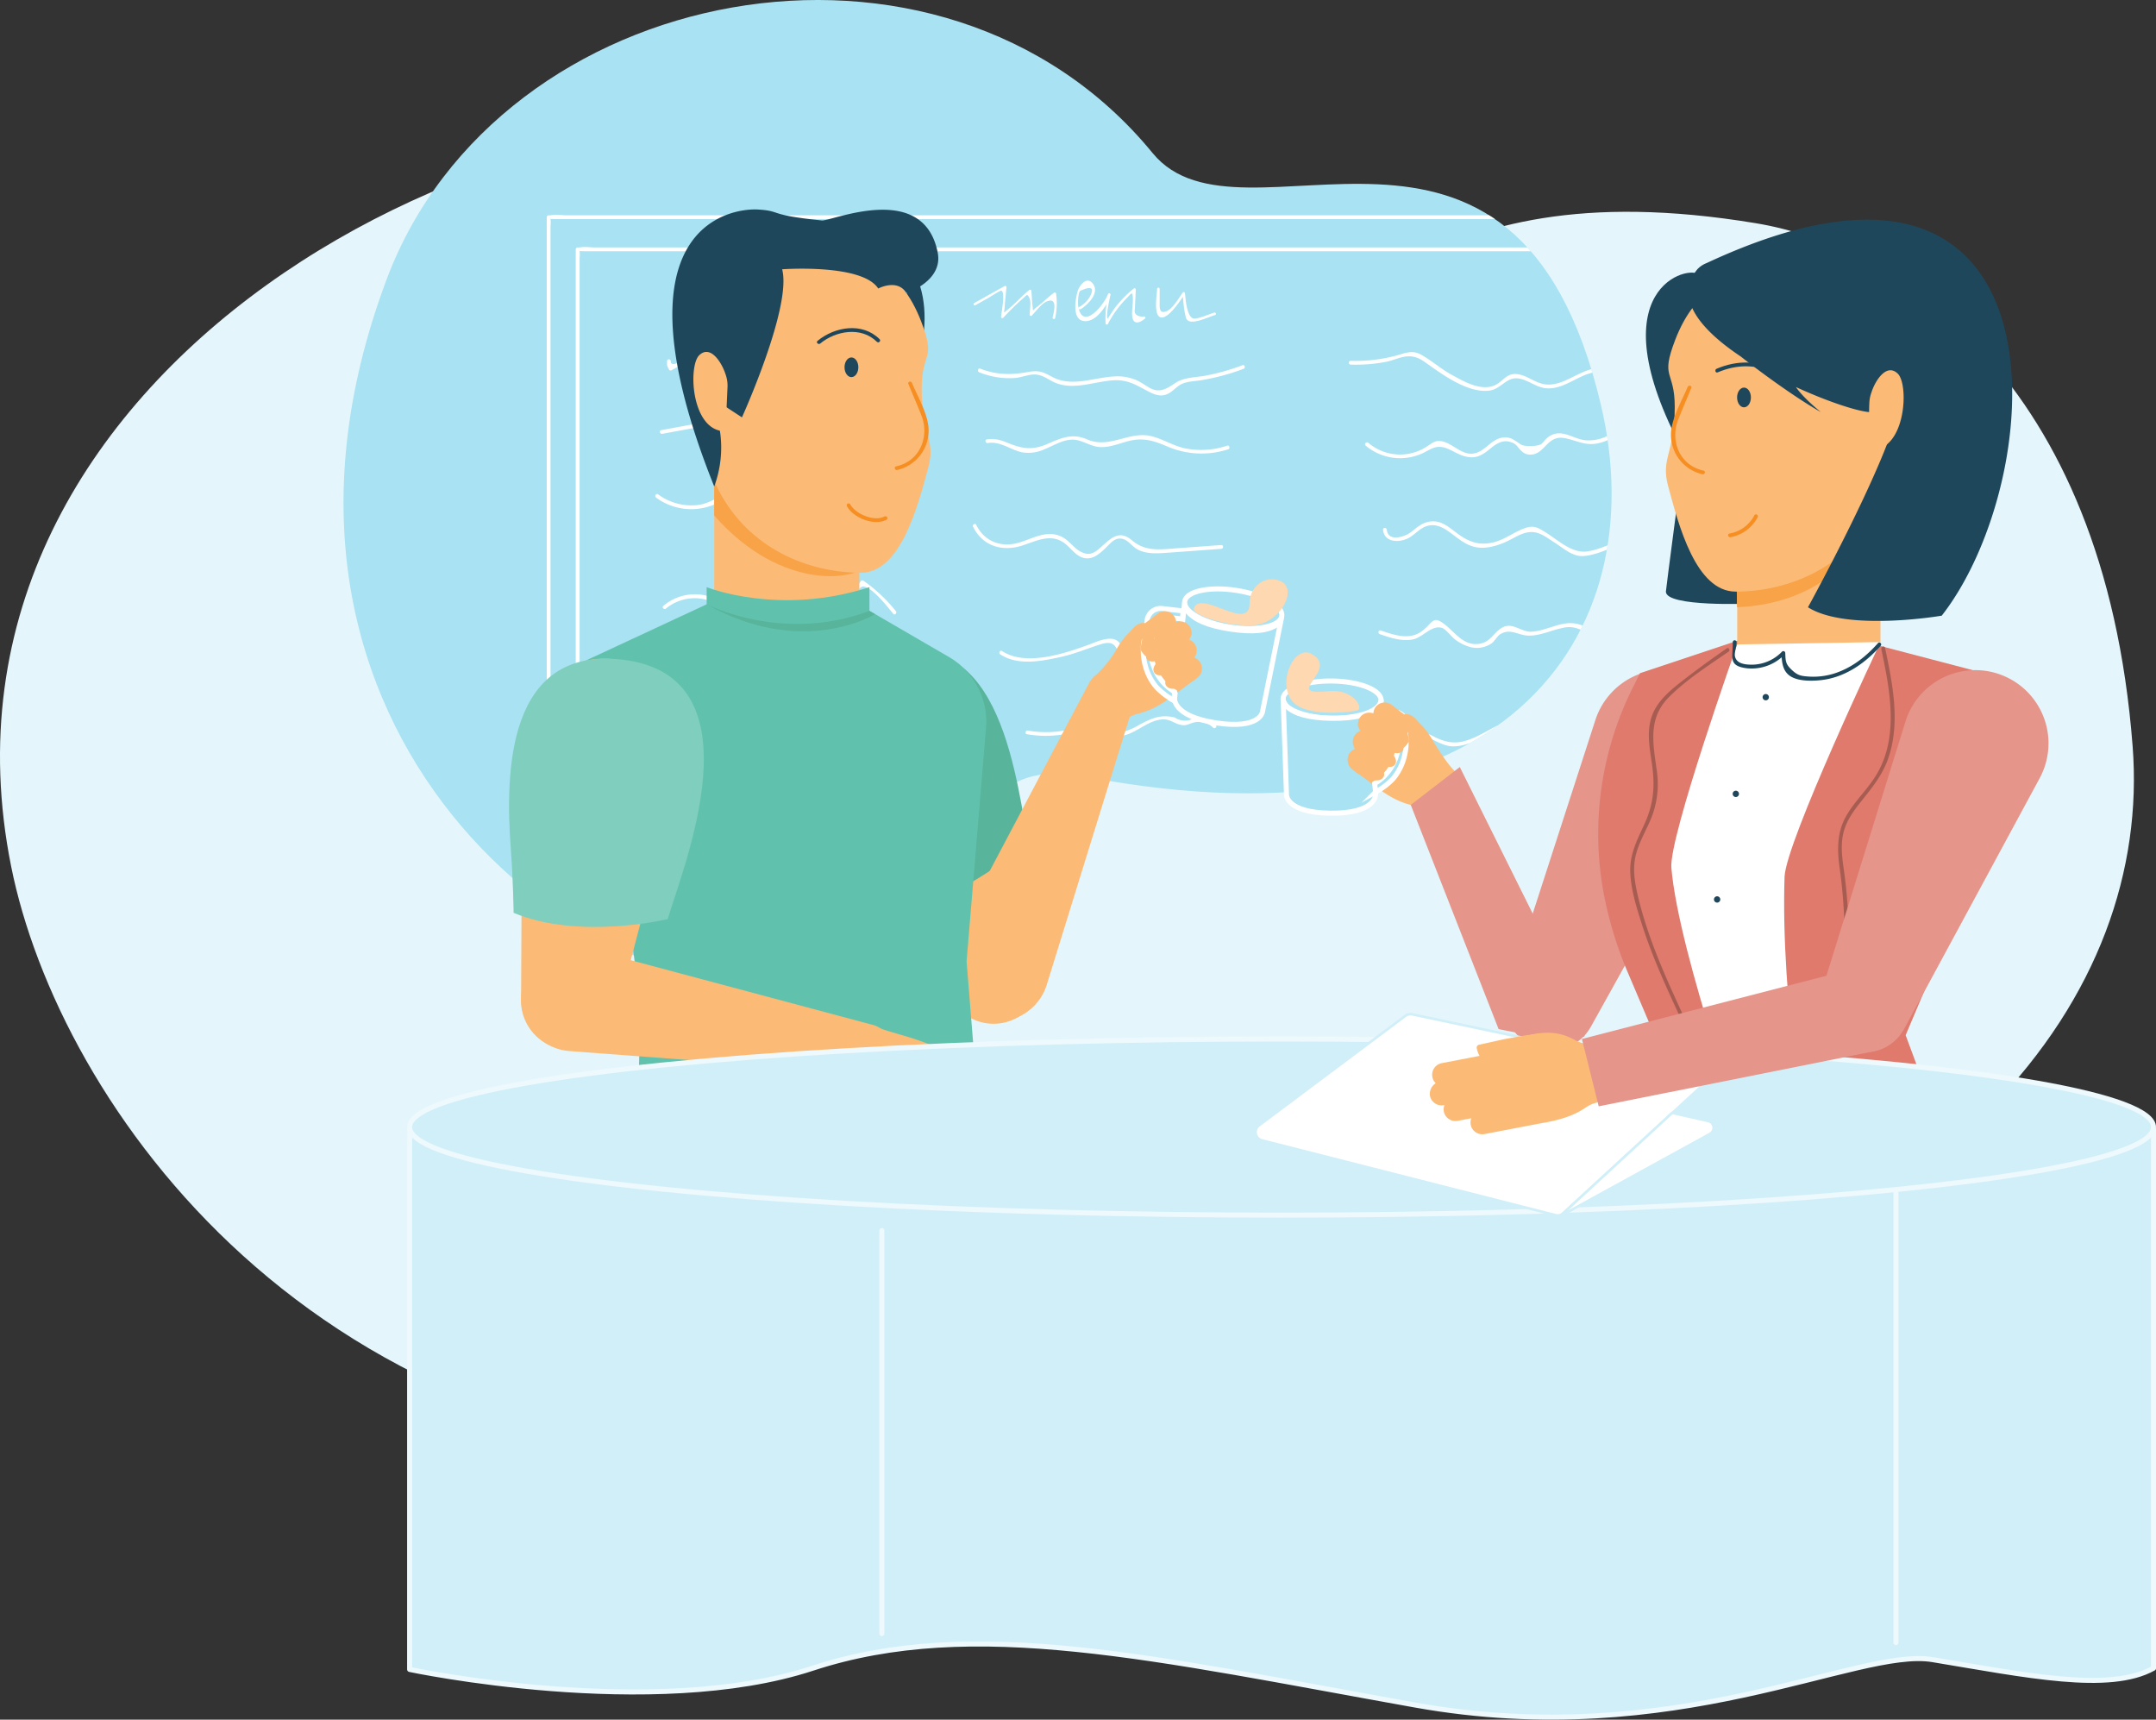 <svg xmlns="http://www.w3.org/2000/svg" xmlns:xlink="http://www.w3.org/1999/xlink" viewBox="0 0 854.29 681.24"><rect x="0" y="0" width="854.29" height="681.24" fill="#333333" stroke="none"/><defs><style>.cls-1,.cls-18,.cls-21{fill:#a9e2f2;}.cls-2{fill:#e4f6fb;}.cls-3{clip-path:url(#clip-path);}.cls-14,.cls-16,.cls-4{fill:#fff;}.cls-5{fill:#fbbb76;}.cls-6{fill:#58b49b;}.cls-7{fill:#60c2ac;}.cls-8{fill:#e5958a;}.cls-9{fill:#df7a6d;}.cls-10{fill:#1f475c;}.cls-11{fill:#f9a349;}.cls-12{fill:#f68e22;}.cls-13{fill:#a75c52;}.cls-14{stroke:#70ceea;}.cls-14,.cls-15,.cls-16,.cls-18,.cls-20{stroke-linecap:round;stroke-linejoin:round;}.cls-14,.cls-15,.cls-18,.cls-20,.cls-21{stroke-width:2px;}.cls-15{fill:#d1eff8;stroke:#edf9fc;}.cls-16{stroke:#d1eff8;}.cls-17{fill:#80cebd;}.cls-18,.cls-20,.cls-21{stroke:#fff;}.cls-19{fill:#fdd8b1;}.cls-20{fill:none;}.cls-21{stroke-miterlimit:10;}</style><clipPath id="clip-path"><path class="cls-1" d="M634.32,160.31C656.15,252.61,595,339,430.55,307.77c-62.25-11.82-29.1,62-119.71,80-73,14.5-225.88-95.5-157.58-277.26C197.65-7.59,373-41.6,456.71,60.64,492,103.72,600.5,17.34,634.32,160.31Z"/></clipPath></defs><title>Asset 3</title><g id="Layer_2" data-name="Layer 2"><g id="artwork"><path class="cls-2" d="M4.4,343.14c-39.57-197.87,197-319.07,337.92-291.26,83.11,16.4,109.39,83.7,135.88,84.35,59.7,1.46,78.51-70.82,217.55-47.8,54.49,9,138,60.51,149.28,207.2,7.55,97.87-69.34,202.13-265.3,247.38-102.33,23.63-186.41,34.6-255.34,35.73C124,582,23.24,437.29,4.4,343.14Z"/><path class="cls-1" d="M634.32,160.31C656.15,252.61,595,339,430.55,307.77c-62.25-11.82-29.1,62-119.71,80-73,14.5-225.88-95.5-157.58-277.26C197.65-7.59,373-41.6,456.71,60.64,492,103.72,600.5,17.34,634.32,160.31Z"/><g class="cls-3"><path class="cls-4" d="M690.87,356.37h-452c-3.25,0-6.52.09-9.77,0-.57,0,.58,1.16.57.53s0-1.12,0-1.67c.21-2.68,0-5.46,0-8.14v-245a9.28,9.28,0,0,0,0-2.47c-.42-1.27.76-.37-.74-.1a12.39,12.39,0,0,1,2.11,0h456.8c1,0,2-.07,2.92,0,.28,0-.6-1.21-.63-.46s0,1.2,0,1.8V357.12a.75.75,0,0,0,1.5,0V98.78a.76.76,0,0,0-.75-.75h-455c-1.9,0-4.31-.4-6.18,0a4.49,4.49,0,0,1-.82,0,.76.76,0,0,0-.75.75V357.12a.76.76,0,0,0,.75.75h455c1.89,0,4.33.42,6.18,0a3.75,3.75,0,0,1,.82,0A.75.75,0,0,0,690.87,356.37Z"/><path class="cls-4" d="M702.39,369.1H224.73c-1.88,0-3.86-.19-5.73,0-2,.21-1-.45-.86.65-.44-5.06,0-10.37,0-15.45V89.57a10.45,10.45,0,0,0,0-2.68c-.4-1.25.73-.37-.74-.09a12.73,12.73,0,0,1,2.31,0H686.3c4.6,0,10.06.82,14.61,0,2-.35.79.53.73-.58.08,1.65,0,3.32,0,5V369.85a.75.75,0,0,0,1.5,0V86.05a.76.76,0,0,0-.75-.75H224.73c-2,0-4.54-.42-6.51,0a3.84,3.84,0,0,1-.83,0,.76.76,0,0,0-.75.75v283.8a.76.76,0,0,0,.75.75H695.05c2,0,4.55.42,6.51,0a4.6,4.6,0,0,1,.83,0A.75.75,0,0,0,702.39,369.1Z"/><path class="cls-4" d="M386.45,120.93l5.16-2.89c.46-.26,4.73-3.05,5.17-2.89,1.66.57,0,8.74-.12,10.39a.5.5,0,0,0,.85.35c2.47-2.65,5-5.2,7.75-7.59,1.7-1.51,1.72-2.11,2.62-.23.77,1.58.16,4.89.1,6.61a.51.51,0,0,0,.86.35c1.56-1.64,3.8-4.7,5.88-5.58,4.37-1.85,3,3.61,2.37,6.3-.14.63.82.9,1,.27a26.81,26.81,0,0,0,.36-9.82.5.5,0,0,0-.74-.29c-2.45,1.81-4.6,4-7,5.84-1.72,1.3-1.29,2-1.61-.85-.22-1.87-.23-3.78-.45-5.66a.5.5,0,0,0-.85-.35c-3,2.46-5.62,5.49-8.64,7.87-1.71,1.34-1.29,1.68-1.08-1.15.19-2.62.49-5.24.73-7.86a.5.5,0,0,0-.75-.43l-12.06,6.75c-.56.31-.05,1.17.51.86Z"/><path class="cls-4" d="M428.24,122.49c2.71-1.74,7.55-6.3,4.88-10-2.46-3.42-5.51.61-6.19,3.12-.82,3-2.18,10.79,2.35,11.55,5.09.86,9.55-6.48,10.78-10.32l-1-.26a46.35,46.35,0,0,0-1,11.51.5.5,0,0,0,.93.26,42.25,42.25,0,0,1,7.36-10.13c1.85-1.86,2.42-3.23,2.53,0,.07,2-.33,4.12-.31,6.18.05,3.94,2.25,4.21,5.13,1.79.49-.41-.22-1.11-.71-.7q-3.85-.25-3.33-2.86l.13-2.65.27-5.29a.51.51,0,0,0-.86-.36,44,44,0,0,0-7.76,8.08c-.54.75-2.45,3.79-2.51,3.76-.95-.44.93-8.55,1.07-9.35a.5.5,0,0,0-1-.26c-1.14,3.55-10,15-11.75,4.79-.21-1.22-.09-5,.68-6.08q6.68-3.09,4,2.12a11.27,11.27,0,0,1-4.3,4.23c-.54.34,0,1.21.5.86Z"/><path class="cls-4" d="M458.48,114.5c0,1.92-1.61,10.52,1.48,11.23s8.05-7.17,9.5-9.24l-.93-.25c.36,2.75.47,5.68,1.1,8.38.22,1,.29,1.9,1.25,2.46,2.29,1.34,8.27-1.64,10.54-2.25a.5.5,0,0,0-.27-1c-1.34.37-7.16,2.88-8.45,2.31-1.55-.69-2.19-3.47-2.52-4.94s-.44-3.38-.65-5a.5.5,0,0,0-.93-.26c-1.43,2-3.85,6.27-6.28,7.3-3.15,1.35-2.81-1.61-2.82-3.59l0-5.19a.5.5,0,0,0-1,0Z"/><path class="cls-4" d="M264.31,143.14c0,2-.09,1.51.77,3.27a.75.75,0,0,0,1,.27c6.6-3.46,15.42-10.21,23.18-9.79,7.31.39,7.11,9.34,13.58,10.78,2.23.49,4.48-.29,6.57-1,4.2-1.37,7.61-2.24,12.07-2,5.67.31,11.12,1.31,16.11-2,.8-.53.05-1.83-.76-1.29-6.53,4.32-14.25.82-21.43,1.89-3.25.48-6.15,2.37-9.4,2.71-5.56.59-6.75-3.27-9.45-6.75-3-3.83-7.2-4.49-11.74-3.33a35.46,35.46,0,0,0-7.13,2.94c-1.77.9-3.53,1.85-5.29,2.78-.85.44-6.6,4.53-6.6,1.46a.75.75,0,0,0-1.5,0Z"/><path class="cls-4" d="M262.44,171.86l24.51-4.5c3.31-.6,4.95-1.28,8.46.82,1.08.65.92,1.14,2.08,1.81a11.77,11.77,0,0,0,6.27,1.15c7.65-.24,15.43-1.26,23.05-2.1a86.77,86.77,0,0,0,20.84-4.53c.9-.34.51-1.79-.39-1.45-7.74,2.88-15.8,4-24,4.84-3.83.37-7.66.7-11.49,1s-8.17,1.38-11.82.21c-2.71-.86-4-3.67-6.84-4.15-2.06-.34-4.63.55-6.58.91L262,170.41c-1,.18-.54,1.62.4,1.45Z"/><path class="cls-4" d="M260,197.16a23.5,23.5,0,0,0,22.86,2.77c2.17-.93,4.07-2.34,6.19-3.37,4.55-2.2,7.92,1.49,10.73,4.66a11.18,11.18,0,0,0,8.7,3.76c4.16-.08,6.68-3.2,10.47-4s4.84.94,8.12,2.28a26.5,26.5,0,0,0,5.6,1.58,27.94,27.94,0,0,0,22.24-5.93c.75-.6-.31-1.66-1.06-1.06A26.33,26.33,0,0,1,325.78,201c-2.69-1.34-5-3.72-8.16-2.46a10.55,10.55,0,0,0-2.56,1.94c-2.77,2.28-5.95,3.79-9.65,2.58-6.75-2.22-7.2-11.79-15.7-8.49-4.81,1.88-8.37,5.05-13.77,5.56a22.31,22.31,0,0,1-15.19-4.3c-.79-.56-1.54.74-.76,1.3Z"/><path class="cls-4" d="M263.79,241.16a17.82,17.82,0,0,1,16.36-3.48,18.62,18.62,0,0,1,7.39,4.39c1.19,1,2.16,2.5,3.89,2.61,3,.19,4.75-3.25,6.58-5.06,5.28-5.23,9.41-.28,14.67,1.61a26.06,26.06,0,0,0,20.75-1.83,24.65,24.65,0,0,0,4.3-3c1.13-1,2.3-3.11,3.53-3.82,3-1.72,10.67,8.09,12.66,10.58.61.75,1.66-.31,1.06-1.06A61.73,61.73,0,0,0,342.05,230a.75.75,0,0,0-1,.27,24,24,0,0,1-23.16,10.58c-4.73-.59-7.69-3.09-11.84-5a6.4,6.4,0,0,0-6.5.43,15.55,15.55,0,0,0-3,2.7c-.63.66-1.34,2-2.17,2.48l-4.68.57-1-1.09c-2.82-1.78-4.67-3.82-8.06-4.77a19.34,19.34,0,0,0-17.81,3.86c-.74.62.32,1.68,1.06,1.06Z"/><path class="cls-4" d="M263.4,278.58c2.42-3.47,5.06-7.21,9.34-8.33,4.91-1.29,8.74,1.79,13.06,3.6,4.62,1.95,10.63,3.53,15.69,2.64,2.76-.48,3.73-1.83,5.74-3.62,4.6-4.11,8.87-3.46,14.1-1.08s10.4,5.53,16.29,3.1c.88-.36.49-1.82-.4-1.45-8.31,3.43-14.82-4.89-22.9-5.24a9.61,9.61,0,0,0-6.05,1.63c-2.36,1.64-3.35,4.24-6.43,5.11-2.46.7-5.95.1-8.37-.35-4.29-.79-8-2.62-11.94-4.46-2.46-1.16-4.95-2.11-7.71-1.79-5.37.61-8.85,5.38-11.72,9.48-.55.79.75,1.54,1.3.76Z"/><path class="cls-4" d="M275.24,300.31a26.8,26.8,0,0,1,16.68-6c6.57-.06,11.13,2.88,17,5.34a18,18,0,0,0,11.27,1.09c6-1.43,12.18-6.74,18.3-2.48.79.55,1.54-.75.75-1.3-4.21-2.92-8.74-1.79-13.21,0-4.3,1.73-8.32,3.46-13.09,2.44-3.58-.77-6.6-2.91-9.91-4.35a28.19,28.19,0,0,0-28.82,4.23c-.75.6.32,1.65,1.06,1.06Z"/><path class="cls-4" d="M261.4,335.17c9.14,1.13,18.28,2.47,27.44,3.4,5.92.59,9.21-.94,12-6.27.69-1.33,1.08-2.93,1.89-4.18,1.86-2.86,4.87-3.05,7.85-2.11,4.33,1.35,8.11,3.93,12.24,5.73,5.37,2.36,11.16,3.35,16.42.26a.75.75,0,0,0-.76-1.3c-8.65,5.08-17.09-1.91-24.92-5.18-3.2-1.34-8.22-3.45-11-.34-1.64,1.85-2.17,4.8-3.34,6.94-2.91,5.31-6.92,5.36-12.34,4.71-8.49-1-17-2.11-25.48-3.16-.95-.11-.95,1.39,0,1.5Z"/><path class="cls-4" d="M388,147.48a31.81,31.81,0,0,0,14.27,2.26c2.59-.21,5.73-1.61,8.22-1.37,3.13.3,5.19,2.29,7.95,3.38,7.25,2.84,15.35-.64,22.71-1.09,5.65-.35,9.07,1.89,13.85,4.41,2.34,1.23,4.85,2.2,7.44,1.09s3.84-3.44,6.74-4.41c2.21-.73,4.76-.78,7.05-1.16a88.72,88.72,0,0,0,16.49-4.46c.9-.33.51-1.78-.4-1.45a88.17,88.17,0,0,1-14.72,4.15c-3.79.71-8.37.6-11.72,2.79s-6.17,4.25-10.12,2.15c-1.81-1-3.44-2.23-5.3-3.1a19,19,0,0,0-9.31-1.51c-8.17.49-16.59,4.3-24.34.09-3.81-2.06-5.27-2.63-9.64-1.85-6.6,1.18-12.4,1.11-18.77-1.36-.9-.35-1.29,1.1-.4,1.44Z"/><path class="cls-4" d="M391.42,175.51c5-.8,8.88,2.68,13.53,3.67a15.13,15.13,0,0,0,8.86-1.18c3.4-1.35,6.71-3.5,10.42-3.81,4.26-.36,7.49,2.73,11.67,2.92,3.68.18,7.21-1.27,10.69-2.23,6.05-1.68,10.16-.45,15.73,1.9A34.21,34.21,0,0,0,486.63,178c.92-.29.53-1.74-.4-1.44a32.49,32.49,0,0,1-16.88,1c-4.54-1-8.44-3.56-12.89-4.71-9-2.34-16.73,5.11-25.65,1.23-5.85-2.54-10.13-.68-15.71,1.76-5.91,2.59-10,2-15.87-.42-2.78-1.15-5.22-1.83-8.21-1.35-.95.15-.54,1.6.4,1.45Z"/><path class="cls-4" d="M385.59,208.7c3.72,7.64,11.53,9.93,19.3,7.47,6.09-1.92,12-5.34,17.7-.33,2.44,2.15,4.6,5.34,8.21,5.36,2.73,0,4.92-1.9,6.81-3.64,1.48-1.36,3.31-3.79,5.38-4.15,3.38-.58,5,2.65,7.43,4.07,3.76,2.22,8.5,1.75,12.65,1.46,6.94-.49,13.88-1,20.82-1.52,1-.07,1-1.57,0-1.5L466,217.22c-6.38.47-12.12,1.34-17.34-3.08-4.94-4.18-8-1.41-12.15,2.36-2.38,2.15-4.34,3.82-7.67,2.35-2.5-1.11-3.67-2.79-5.71-4.53a10.54,10.54,0,0,0-7.9-2.75c-4.27.29-8.12,2.56-12.22,3.59-6.74,1.7-13.07-.86-16.17-7.21-.42-.87-1.71-.11-1.29.75Z"/><path class="cls-4" d="M396.32,259.22c7.05,4.65,16.47,2.69,24.19,1,5.33-1.19,10.22-3.26,15.38-4.91,4.08-1.29,6.2-.7,7.27,3.73.23,1,0,1.91.58,2.8,1.22,1.86,3.08,1.38,5,.85a80.46,80.46,0,0,0,14-5.49c2.29-1.14,2.38-1.29,5.33-1,5.41.6,1-.08,4,1.49a12,12,0,0,0,3.62,1.59c4.41.79,8.67-1.16,13,.45.9.34,1.29-1.11.4-1.45-3.68-1.35-7-.28-10.77-.37a10.52,10.52,0,0,1-4.49-.78c-1.16-.64-1.86-2-2.92-2.73a4.17,4.17,0,0,0-2.49-1c-1.51-.14-2.7.57-4,1.19-3,1.42-6,3-9.09,4.2-1.85.73-6,3.08-7.9,2.68-3-.65-2.41-3.4-3.12-5.39-2.07-5.76-9.66-1.84-13.39-.5-9.51,3.44-24.61,8.43-33.85,2.34-.81-.54-1.56.76-.76,1.29Z"/><path class="cls-4" d="M406.85,290.84a42.2,42.2,0,0,0,18.27-.74c1.74-.47,3.85-1.79,5.6-1.93,2.47-.2,4.9,1.09,6.92,2s3.36,1.6,5.58,1.49c6-.31,10.27-5.37,16-6.49,4.5-.88,5.82,1.76,9.5,2.12,1.33.14,2.39-.5,3.61-.85a8.08,8.08,0,0,1,8.35,1.83c.7.66,1.77-.4,1.06-1.06a9.82,9.82,0,0,0-5-2.69,8.55,8.55,0,0,0-2.81-.05,10,10,0,0,0-2.62.78,7.11,7.11,0,0,1-5.8-1c-5.65-1.36-9.24.28-14.29,3a24.82,24.82,0,0,1-5.27,2.4c-3.75,1-5.63.26-8.72-1.87-1.77-1.23-2.87-1.76-5.07-1.49-3.29.39-6.56,2.37-9.86,3a41.39,41.39,0,0,1-15,.13c-.95-.16-1.35,1.28-.4,1.44Z"/><path class="cls-4" d="M403.83,320.42a46.63,46.63,0,0,0,26.56,4.27,45.92,45.92,0,0,0,8.11-1.89c1.83-.62,5-2.7,6.89-2.81,4.82-.28,7.57,5.42,12.05,6.54,4,1,8.16-.18,11.88-1.54,3.17-1.16,5.9-2.45,8.89,0,.92.76,1.09,1.64,2.32,2.21,2.75,1.26,6.19-.16,8.84-.93a30.72,30.72,0,0,1,20,.74c.91.34,1.3-1.11.4-1.45A31.77,31.77,0,0,0,496,323.43c-4.64.36-10.81,4.08-14.85,1.5-2.48-1.58-3.31-3.81-6.62-3.37-5.1.68-9.23,4.11-14.66,3.82-5.18-.27-6.88-4.71-11-6.53-3.23-1.41-6.15.81-9.11,1.94a44.82,44.82,0,0,1-35.09-1.67c-.87-.41-1.63.88-.76,1.3Z"/><path class="cls-4" d="M535.2,144.44a64,64,0,0,0,14.16-1.12c2.53-.51,5.28-1.84,7.83-2.1,4.2-.42,6.32,1.47,9.43,3.66,6.19,4.36,15.63,11,23.74,9.83,4-.58,6.34-4.76,10.16-4.84,4.26-.08,7.78,3.58,12.08,3.94,7.93.67,13.9-6.77,21.83-6.55,1,0,1-1.47,0-1.5-8.28-.23-15.21,8.37-23.41,6.25-3.4-.88-6.36-3.41-9.9-3.81-4.54-.52-5.66,3.41-9.57,4.72-5.44,1.83-12-2.07-16.59-4.59-4.21-2.32-7.84-5.63-12-7.9-3.33-1.81-6-.61-9.43.35a61.82,61.82,0,0,1-18.31,2.16c-1,0-1,1.47,0,1.5Z"/><path class="cls-4" d="M541,176.45a21.26,21.26,0,0,0,22.92,3c3.58-1.79,5.54-3.51,10-1.56,2.36,1,4.42,2.47,7,3,4.37,1,6.76-.87,10-3.48,2.06-1.67,4.4-3.12,7.17-2.42,3.12.78,3,2.18,4.92,3.78a4.74,4.74,0,0,0,2.94,1.32c6.23.41,6.8-7.92,14.1-6.51,4.6.89,7.83,3,12.73,2.12a18.24,18.24,0,0,0,10.65-6.2c.62-.72-.43-1.79-1.07-1.06a16.88,16.88,0,0,1-13.83,6c-4.12-.25-7.92-3.42-12.08-2.65a7.52,7.52,0,0,0-3.36,1.65c-.9.7-1.5,1.81-2.41,2.46-1.45,1-6.6,1.12-8,.21-2.44-1.54-3.91-3.14-7.14-2.78-4.89.54-7.08,5.89-12.07,6.38s-8.8-5.26-13.65-5c-1.64.07-2.85,1.17-4.17,2a19.38,19.38,0,0,1-23.48-1.3c-.74-.61-1.8.45-1.06,1.06Z"/><path class="cls-4" d="M548,209.85c.53,5.43,7.12,5.23,10.75,2.93,1.91-1.22,3.54-3,5.63-4,3.7-1.67,6.93-.18,9.94,2,3.34,2.38,6.33,5.2,10.5,6,3.82.69,7.61-.35,11.14-1.79,2.43-1,4.66-2.5,7.09-3.44,5.57-2.17,8.62.64,12.77,3.29,3.39,2.15,7.18,5.7,11.48,5.45,5.46-.32,11.66-3.64,16.81-5.38.91-.31.52-1.76-.4-1.45-4.69,1.59-10,4.34-14.91,5-5.93.81-11.51-4.53-16.2-7.46-2.85-1.78-4.65-3-8-1.89-4.35,1.39-8,4.46-12.49,5.65-6,1.57-10.21-.11-14.87-3.59-2.43-1.82-4.93-4-8-4.53a9.42,9.42,0,0,0-6.77,1.59c-1.58,1-2.88,2.36-4.47,3.28-2.14,1.24-8,3.07-8.49-1.63-.09-.95-1.6-1-1.5,0Z"/><path class="cls-4" d="M546.76,251.24c4.1,1.4,8.4,2.85,12.79,2.13,4.13-.67,7.74-6,11.89-4.6,1.5.51,3.75,3.55,5.09,4.54a17.21,17.21,0,0,0,5.66,2.91,10.31,10.31,0,0,0,8.87-1.37c1.33-1,2.18-2.91,3.56-3.7,3.49-2,6.18-.09,9.44.49s6.72-.47,9.86-1.42a51.76,51.76,0,0,1,5.77-1.58c3.75-.67,5.63.43,9.07,1.79,4.42,1.75,8.35-1.36,12.71,0,.93.29,1.32-1.16.4-1.45a9.1,9.1,0,0,0-4.52-.29c-3.72.58-5.93,1.13-9.58-.55a12.78,12.78,0,0,0-7.85-1.08c-4.45.71-8.67,3-13.21,3.19-3.61.13-7-3.31-10.49-2.06-3.94,1.39-5.12,5.9-9.63,6.77-7.12,1.38-10.41-5.36-15.45-8.53-2.14-1.35-3.08-.94-4.74.84-2.7,2.89-5.13,4.77-9.3,4.78-3.42,0-6.76-1.2-10-2.29-.91-.31-1.3,1.14-.39,1.45Z"/><path class="cls-4" d="M546.88,293.73c1.67,1.57,4.79,6.18,7.65,4.67a3,3,0,0,0,1.05-1.22c.45-.71.27-1.6.65-2.3,1.43-2.65,3.43-4.08,6.39-3.63,4.72.71,8.27,4.39,13.23,4.42,4.54,0,8.78-2.1,12.7-4.16,5.4-2.82,10.73-5.43,16.68-6.88a54.17,54.17,0,0,1,10.28-1.52c2.8-.13,5,1.2,7.56,1.77,1.54.34,2.64-.14,4.09,0,2.9.26,3.46,2.18,5.57,3.2,3.74,1.82,7.64-2.94,11.14-2.87a.75.75,0,0,0,0-1.5c-2.09,0-3,.66-4.85,1.35s-4.86,1.61-6.74.42c-.36-.23-.41-1.16-.86-1.44A5.28,5.28,0,0,0,629.5,283c-1.21-.2-1.11.22-2.08.29a14.87,14.87,0,0,1-5.71-.87c-8.1-2.58-18.77.69-26.27,4-5.06,2.21-9.74,5.69-15.1,7.14-4.29,1.17-7.7.39-11.66-1.49a24.85,24.85,0,0,0-5.14-2.15c-2.31-.52-5.16-.3-7,1.34-1.15,1-1,2.15-1.75,3.3-.58.93-1.14,2.33-2.86,1.92-.86-.2-3.33-3.12-4-3.73s-1.77.4-1.06,1.06Z"/><path class="cls-4" d="M656.42,312.55a38.83,38.83,0,0,0-11.69-.2c-2,.29-5.39.58-7,2.06-3.06,2.76.64,4.84,3.18,5.63a36.84,36.84,0,0,0,10.66,1.31c2.54,0,6.88.58,9.19-1,3.51-2.32,1.16-5.36-2-6-.94-.2-1.35,1.24-.4,1.45l.73,3.66a21.22,21.22,0,0,1-3.07.27c-1.19.07-2.38.09-3.56.1-2.81,0-7.87.49-10.31-1-1.1,0-1.57-.73-1.43-2.08-1.09-1.33-1-2,.21-2.07,1-.86,4.17-.9,5.47-1A37.16,37.16,0,0,1,656,314c.94.15,1.35-1.29.4-1.45Z"/><path class="cls-4" d="M637.63,318.41a95.73,95.73,0,0,0,.35,12.33c.23,2.36.17,5.59,1.32,7.74,2.07,3.87,8.77,3.62,12.58,4.09,3.53.43,8.59,1.91,10.19-2.32.88-2.32.57-5.36.66-7.81.15-4.19.11-8.38,0-12.57,0-1-1.54-1-1.5,0,.16,4.79.18,9.58-.05,14.37-.11,2.48.21,6.32-3.06,7.37-1.6.51-4.56-.34-6.21-.54-2.13-.27-6.2-.36-8.21-1.4-3.36-1.73-3.58-3.7-4-7.18a93.26,93.26,0,0,1-.54-14.08c0-1-1.47-1-1.5,0Z"/><path class="cls-4" d="M664.65,326.15c1.24-1.15,3.93-4.86,5.88-3.08,1.39,1.26,1.71,5.26,1.82,7a18.21,18.21,0,0,1-.05,2.86c-.17,1.75-.23,1.93-1.93,2.22-2.33.39-5.22-.13-7.49-.48-.94-.14-1.35,1.3-.4,1.45a42.6,42.6,0,0,0,10.09.38.76.76,0,0,0,.72-.55c1-4.44.88-10-1.65-13.93-2.41-3.8-6.11,1.31-8.06,3.11-.71.66.36,1.71,1.07,1.06Z"/><path class="cls-4" d="M586.4,315.73c.77-3.44,2.56-5.05,5.35-4.84,1.21-.1,2.41-.18,3.62-.24q3.61-.19,7.25-.2c3.51,0,9.64-.65,12.35,2,3.19,3.1-1,5-1.3,7.74-.3,2.57,1.47,5.19,2.42,7.44.74,1.76,1.87,4,1.93,5.94.13,4.25-2.84,4.63-6.3,4.84q-6.6.42-13.23.29c-3.53-.06-9.87.66-13.21-.78-4.37-1.88-2-4.8-1.09-8l2.23-7.46A.75.75,0,0,0,585,322c-1.27,4.23-3.15,8.7-3.91,13.06-.21,1.19-.6,2.49.45,3.47s4.31.9,5.65,1q6.58.58,13.21.63,6.15,0,12.29-.38c1.75-.12,5.28.36,6.72-1.13,2.31-2.38-1-9.39-1.89-11.68-1.76-4.31-2.73-4.24-.14-9.76.16-.34.92-.59.95-1,.11-1.78.9-1.27-.49-3.28-2.77-4-9.14-4-13.39-4s-8.47.07-12.68.43c-1.94.16-4.41.11-6.13,1.23-2.43,1.59-3,5.15,0,6.41.88.37,1.64-.92.76-1.3Z"/></g><path class="cls-5" d="M400.28,404.41h0a19.3,19.3,0,0,1-23.75-9.31l-47.21-91.81a32.35,32.35,0,0,1,17.7-45.2h0a32.35,32.35,0,0,1,42.62,23.24L412.49,382A19.29,19.29,0,0,1,400.28,404.41Z"/><path class="cls-6" d="M349.68,260.93c48.14-17.17,53.24,52.93,57.85,72.34,0,0-26.25,24.41-54.51,27.7,0,0-6.38-11.08-13.25-21.43C322.61,313.68,306.46,276.35,349.68,260.93Z"/><path class="cls-5" d="M443.87,266.2h0a9.75,9.75,0,0,0-12.36,4.45L376.69,374.3a20.71,20.71,0,0,0,10.36,28.81h0a20.71,20.71,0,0,0,27.72-13l34.67-112A9.75,9.75,0,0,0,443.87,266.2Z"/><path class="cls-7" d="M376,260.26l-62.65-36.38L225,265,244,342l1.25,5a272,272,0,0,1,6.57,94.74l-5,46.6H391.68L383,380.92,390.8,287A29.75,29.75,0,0,0,376,260.26Z"/><path class="cls-5" d="M223.24,415.59h0a19.29,19.29,0,0,1-16.77-19.22L207,293.13a32.34,32.34,0,0,1,36.58-31.91h0a32.34,32.34,0,0,1,27.06,40.3l-26.23,99.85A19.28,19.28,0,0,1,223.24,415.59Z"/><path class="cls-8" d="M607.37,414.48h0a18,18,0,0,1-9.92-22.07l34.69-107.14a29,29,0,0,1,39.27-17.64h0a29,29,0,0,1,13.7,40.69l-54.74,98.41A18,18,0,0,1,607.37,414.48Z"/><path class="cls-9" d="M649.84,266.68l60-20L791.29,268l17,16.21-53.2,125.88,17.16,46.34-120.07.71,7.88-36.47L644.89,385a152.77,152.77,0,0,1-9.57-31.76,129.35,129.35,0,0,1,11.91-81.33Z"/><path class="cls-10" d="M666.65,183.9s-6.54,49.4-6.56,50.47c-.07,6.2,33.69,4.76,33.69,4.76L709.88,199Z"/><path class="cls-10" d="M671.5,108.09c-8.68-1.47-42.72,14,7.53,90.9C679,199,703.1,113.46,671.5,108.09Z"/><path class="cls-5" d="M688.35,203.19v52.1s30.87,10.86,56.76-.93V189.31Z"/><path class="cls-11" d="M688.29,240.57l-.11-6.65s46.35-5.16,56.49-34.17C744.67,199.75,735.46,238.45,688.29,240.57Z"/><path class="cls-5" d="M663.6,161.23c0,18.4-5.61,20.17-2.64,31.27,4.17,15.55,11,41.87,26.78,41.87,20.26,0,44.3-9.08,56.7-33.1,5.78-11.2,5.29-16,5.29-36.05,0-11.1.94-12.8-.58-22.85-2.91-19.09-19.57-35.75-39.6-35.75-23.06,0-37.67,7-45.74,27.95C657.71,150.4,663.6,146.33,663.6,161.23Z"/><path class="cls-5" d="M669.43,153.48,664,166.61a15.07,15.07,0,0,0,10.82,20.54h0"/><path class="cls-12" d="M668.71,153.28c-2.22,5.33-5.67,11.14-6.48,16.91a16,16,0,0,0,12.37,17.68c.94.2,1.34-1.25.4-1.45-9.44-2-13.39-11.82-10-20.28,1.66-4.18,3.45-8.31,5.17-12.46.37-.89-1.08-1.28-1.44-.4Z"/><path class="cls-10" d="M680.59,147.52c7.68-3.24,15.49-3.38,23,.61.86.45,1.61-.84.76-1.3-7.83-4.15-16.08-4.16-24.16-.75-.87.37-.49,1.82.4,1.44Z"/><ellipse class="cls-10" cx="691.04" cy="157.45" rx="2.74" ry="3.91"/><path class="cls-10" d="M721.51,163.25c-7.84-4.37-21.21-13.69-31.73-22C674,130.74,663.08,118,672.61,106.62a9.88,9.88,0,0,1,3.63-2.41c146.2-68.18,136,84.94,93.15,139.69,0,0-37.53,6.44-53-3.33,0,0,45.44-82.57,35.23-88.27-11.25-6.29-11,10.95-11,10.95-4.79-.37-16.44-4.14-29-9.92C714.71,157.89,721.51,163.25,721.51,163.25Z"/><path class="cls-5" d="M741.51,178.17c13.6.23,15-25.84,10.43-30.18s-9.06,3.13-10.43,7.55a13.43,13.43,0,0,0-.77,5.61"/><path class="cls-12" d="M685.68,212.81a15.16,15.16,0,0,0,10.78-7.92c.45-.85-.85-1.61-1.3-.76a13.72,13.72,0,0,1-9.88,7.23c-.94.18-.54,1.62.4,1.45Z"/><path class="cls-4" d="M745.11,254.36s-37.51,79.19-38,93c-1.62,49.18,9.28,109.5,9.28,109.5l-22.65.23S665.11,378,662.26,343.75c-1-12.17,26.09-88.46,26.09-88.46Z"/><path class="cls-10" d="M699.66,277.44a1.25,1.25,0,0,0,0-2.5,1.25,1.25,0,0,0,0,2.5Z"/><path class="cls-10" d="M687.8,315.74a1.25,1.25,0,0,0,0-2.5,1.25,1.25,0,0,0,0,2.5Z"/><path class="cls-10" d="M680.39,357.57a1.25,1.25,0,0,0,0-2.5,1.25,1.25,0,0,0,0,2.5Z"/><path class="cls-10" d="M688.78,408.94a1.25,1.25,0,0,0,0-2.5,1.25,1.25,0,0,0,0,2.5Z"/><path class="cls-13" d="M684.23,256.84c-6.32,4.38-12.56,8.9-18.61,13.67-4.47,3.52-8.93,7.44-11,12.92-2.19,5.95-1.09,12.34-.17,18.43,1.43,9.42.94,16.52-3.15,25.24-2.59,5.53-5.31,11.06-5.34,17.3,0,7.12,2.3,14.43,4.42,21.16,4.36,13.81,10.54,27,16.6,40.09,7.42,16.09,14.64,32.31,18.41,49.7.2.94,1.65.54,1.44-.4-7.64-35.28-29.75-65.29-37.92-100.37-1.21-5.23-2.05-10.44-.76-15.74,1.13-4.65,3.54-8.85,5.47-13.19a36.3,36.3,0,0,0,2.77-20.95c-1.45-10.61-3.4-20.26,5-28.63,6.9-6.88,15.56-12.4,23.55-17.93.79-.55,0-1.85-.76-1.3Z"/><path class="cls-13" d="M745.44,257.13c3.41,16.07,7.09,34.69-1.87,49.67-3.56,6-8.87,10.7-12.22,16.8-3.49,6.35-3.41,13-2.44,20.06a207,207,0,0,1,.05,57.23c-2.43,17.67-8.29,35.17-8.86,53,0,1,1.47,1,1.5,0,.59-18.39,6.7-36.5,9.08-54.73a197.26,197.26,0,0,0,0-54.05c-.81-5.64-1.62-11.47.29-17,1.41-4.07,4-7.55,6.69-10.88,4.07-5.14,8.11-10.06,10.37-16.33,5.11-14.19,1.94-29.93-1.09-44.2-.2-1-1.65-.55-1.45.39Z"/><path class="cls-10" d="M686.59,254.44c.13,5.88-2,9.33,5.45,10.28a18.13,18.13,0,0,0,15.13-5.48l-1.28-.53c.1,3.07.31,6.57,2.86,8.68,3,2.5,8.62,2.44,12.26,2.1,9.67-.88,17.91-6.56,24.19-13.67.64-.72-.42-1.78-1.06-1.06-4.75,5.38-10.47,9.87-17.39,12.06A27.73,27.73,0,0,1,716.39,268c-2.92-.21-4.19-.53-6.39-2.59-2.46-2.3-2.5-3.4-2.61-6.74a.76.76,0,0,0-1.28-.53,16.67,16.67,0,0,1-12.43,5.17c-2.26-.07-5.64-.38-6.23-3.34-.28-1.4.68-3.92.64-5.57a.75.75,0,0,0-1.5,0Z"/><path class="cls-5" d="M352.91,417.05h0a9.75,9.75,0,0,0-7.1-11.05L232.53,375.73a20.71,20.71,0,0,0-25.76,16.54h0a20.7,20.7,0,0,0,18.86,24.11l116.94,8.76A9.74,9.74,0,0,0,352.91,417.05Z"/><path class="cls-5" d="M336.7,421.6a22.48,22.48,0,0,0,6.64,6.08c9.12,5.73,22.83,6,24.76,6.19l7.08,3.82c4.24,1.85,7.89.63,9.28-1.56.2-.33.3-.63.5-.95l11,5.26c2.33,1.46,7.78,2.55,10.14-1.2,1.62-2.59.82-3.46-1.71-5l-21.93-12.89L378.72,419c-8.33-5.25-17.15-7.72-23.56-9.59-3.68-1.07-6.61-1.93-8.25-2.93a1.25,1.25,0,0,0-1.35,0C344.87,407,336.3,421.08,336.7,421.6Z"/><path class="cls-8" d="M731.75,415.38h0a18,18,0,0,1-10.18-22L755,285.88a29,29,0,0,1,39-18.11h0a29,29,0,0,1,14.19,40.52l-53.55,99.06A18,18,0,0,1,731.75,415.38Z"/><path class="cls-10" d="M690.4,417.5a1.5,1.5,0,0,0,0-3,1.5,1.5,0,0,0,0,3Z"/><path class="cls-10" d="M701.46,466.82c9.65,0,9.67-15,0-15s-9.67,15,0,15Z"/><line class="cls-14" x1="279.01" y1="139.67" x2="289.7" y2="94.15"/><path class="cls-10" d="M358,159.17s14.72-28.38,5.09-49.76L351.29,130.5Z"/><path class="cls-5" d="M340.51,195.78V247s-31.68,11.76-57.51,0v-65Z"/><path class="cls-11" d="M345.14,222.49c-4.34,7.8-35.22,12.39-62.14-18.28V189.37s22.16,25.34,33.49,29.72C327.07,223.19,345.14,222.49,345.14,222.49Z"/><path class="cls-5" d="M365.2,153.93c0,18.35,5.6,20.12,2.63,31.19-4.15,15.51-11,41.77-26.71,41.77-20.21,0-44.19-9.06-56.56-33-5.77-11.17-5.28-15.93-5.28-36,0-11.07-.95-12.78.58-22.8,2.9-19,19.52-35.66,39.5-35.66,23,0,37.58,7,45.63,27.88C371.08,143.12,365.2,139.07,365.2,153.93Z"/><path class="cls-12" d="M350.51,204.59c-4.1,2.24-11.59-1-13.63-4.81-.46-.85-1.75-.1-1.29.76,2.45,4.58,10.86,8,15.68,5.35.85-.46.09-1.76-.76-1.3Z"/><path class="cls-5" d="M360.63,151.88l5.44,13.1a15,15,0,0,1-10.79,20.49h0"/><path class="cls-12" d="M359.91,152.08c1.72,4.14,3.51,8.26,5.17,12.44,3.34,8.43-.57,18.24-10,20.22-.94.2-.54,1.65.4,1.45a16,16,0,0,0,12.34-17.64c-.8-5.75-4.26-11.56-6.46-16.87-.37-.88-1.82-.49-1.45.4Z"/><path class="cls-10" d="M348.52,134.35c-6.9-6.83-17.76-4.91-24.58.68-.75.61.32,1.67,1.06,1.06,6.16-5.05,16.22-6.86,22.46-.68.69.68,1.75-.38,1.06-1.06Z"/><ellipse class="cls-10" cx="337.37" cy="145.5" rx="2.74" ry="3.9"/><path class="cls-10" d="M300.26,83c-9.8-.55-59.08,5.37-17.26,109.72a44.42,44.42,0,0,0,2.41-21c-2.56-17-10.52-34.52-3.89-27.69,7.8,8,5.88,17,5.88,17l6.59,4.31s19.85-43.76,15.93-58.66c0,0,31.7-2.33,38.07,7.62,0,0,7.59-4.07,11.16,1.8,0,0,14.61-4.68,12.41-16C366,71.49,329.5,87.71,325.65,87.33,303.77,85.15,310,83.56,300.26,83Z"/><path class="cls-5" d="M287.48,170.83c-13.57.23-14.93-25.78-10.41-30.11s9,3.12,10.41,7.53a13.42,13.42,0,0,1,.76,5.59"/><path class="cls-15" d="M162.31,661.35v-214h691V660.87c-17.53,9.73-50.59,2.71-87.57-3.41-29.92-4.94-101.54,36.48-204.94,18S385.58,640,322,660.87,162.31,661.35,162.31,661.35Z"/><ellipse class="cls-15" cx="507.8" cy="446.49" rx="345.49" ry="34.89"/><path class="cls-16" d="M498.86,445.83l58-43.4a3.34,3.34,0,0,1,2.7-.6l112,23.69a3.35,3.35,0,0,1,1.57,5.74L619.44,480.6a3.33,3.33,0,0,1-3.09.78L500,451.75A3.35,3.35,0,0,1,498.86,445.83Z"/><path class="cls-5" d="M596.27,411.62,586,413.89a1.13,1.13,0,0,0-.87,1.28,10.34,10.34,0,0,0,1.12,3.12l-15,2.88a4.69,4.69,0,0,0-3.7,5.45,4.26,4.26,0,0,0,1.36,2.49,5,5,0,0,0-2.3,5,4.7,4.7,0,0,0,5.46,3.71l.28-.06a5,5,0,0,0-.25,2.57,4.7,4.7,0,0,0,5.46,3.7L583,443a4.77,4.77,0,0,0-.25,2.57,4.69,4.69,0,0,0,5.45,3.7l23.6-4.52.22,0,.64-.13c9.23-1.76,12.93-4.1,15.58-5.79a11.88,11.88,0,0,1,4.36-2,1.1,1.1,0,0,0,.86-1.27c-.11-.58-4-20.29-4-20.89l-.05-.29a1.19,1.19,0,0,0-1-.92,11.13,11.13,0,0,1-4.45-1.52c-3.52-1.77-8-4-18-2.05Z"/><path class="cls-8" d="M626.81,411.6l6.66,26.67,108.84-21.74a16.86,16.86,0,0,0,13.34-20.41h0a16.87,16.87,0,0,0-20.95-12.41Z"/><path class="cls-7" d="M280,232.6s28.75,11.59,64.5,0v19.51l-9.1,1.75c-18.44,3.55-55.4-3-55.4-3Z"/><path class="cls-17" d="M246.55,261.32c55.89,6.38,23.51,83.58,18.05,102.77,0,0-34.83,8.48-61.09-2.47,0,0-.16-12.78-1.09-25.16C200.08,305.51,201,256.11,246.55,261.32Z"/><path class="cls-16" d="M618.11,481.83l59.46-32.65a2.74,2.74,0,0,0-.72-5.08l-14.28-3.22Z"/><ellipse class="cls-18" cx="488.56" cy="241.95" rx="7.37" ry="19.43" transform="matrix(0.15, -0.99, 0.99, 0.15, 175.84, 688.54)"/><path class="cls-18" d="M469.35,239l-3.93,37.57s-1,7.15,16.49,9.81,18.33-4.4,18.33-4.4l7.53-37.13s-1.11,7.28-20.32,4.36C468.59,246.37,469.35,239,469.35,239Z"/><path class="cls-18" d="M465.47,274.11c-10.45-6.32-9.59-17.91-9.59-17.91l1.34-8.77a3.56,3.56,0,0,1,4.07-3l7.2.79.35-3.19-8.15-.93a5.37,5.37,0,0,0-6.13,4.51l-1.27,8.3a23.59,23.59,0,0,0,1.55,12.81,21.05,21.05,0,0,0,3.49,5.62,28.62,28.62,0,0,0,6.79,5.14Z"/><path class="cls-19" d="M497.61,247.62c10.48-1.46,17.53-15.73,8.48-17.87-6.32-1.5-11,3.7-10.95,9.18.05,11.92-19.7-5.9-22.12,2.2C472.21,243.85,488.74,248.85,497.61,247.62Z"/><path class="cls-5" d="M445.38,284.33a1.06,1.06,0,0,0,1.45.2,11.8,11.8,0,0,1,4.25-1.82c2.93-.82,6.93-1.94,14.16-7.39l9.21-6.95a4.48,4.48,0,0,0,.88-6.29,4.39,4.39,0,0,0-2.15-1.59,4.5,4.5,0,0,0,.08-5.51,4.46,4.46,0,0,0-2.14-1.58,4.53,4.53,0,0,0,.08-5.52,4.59,4.59,0,0,0-5.23-1.42,4,4,0,0,0-.88-2.54,4.48,4.48,0,0,0-6.29-.88l-5.07,3.83a3.38,3.38,0,0,0-1.58,0c-1.72.35-2.78,1.59-4,2.95-.52.56-1.16,1.22-1.85,1.91l-.05,0a36,36,0,0,0-4.14,6,45.17,45.17,0,0,1-8.82,10.6,1.11,1.11,0,0,0-.11,1.46C433.56,270.18,445.05,283.89,445.38,284.33Z"/><ellipse class="cls-18" cx="527.85" cy="277.17" rx="7.37" ry="19.43" transform="translate(243.39 801.13) rotate(-89.21)"/><path class="cls-18" d="M547.28,277.44,545,315.14s-.2,7.22-17.87,7-17.37-7.35-17.37-7.35l-1.33-37.86s-.1,7.37,19.33,7.64C546.83,284.8,547.28,277.44,547.28,277.44Z"/><path class="cls-20" d="M545.16,313.17s2.39-1.7,4.89-3.77a18.35,18.35,0,0,0,3.83-4.36,20.79,20.79,0,0,0,3.19-10.87l.1-7.38a4.74,4.74,0,0,0-4.66-4.79l-5.46-.07-.15,2.81,4.61.06A3.14,3.14,0,0,1,554.6,288l-.11,7.79s0,7.75-9.15,14.42Z"/><path class="cls-19" d="M537.86,281.44c2.55-.74-1.41-8.74-11.79-7.64-18.64,2,5.5-8.73-6.66-14.88-6.26-3.17-12.95,10-8,18S536.46,281.85,537.86,281.44Z"/><path class="cls-5" d="M577.79,308.11a1.1,1.1,0,0,0-.1-1.46c-3.63-3-7.5-9.33-9.66-12.77a37.16,37.16,0,0,0-4.15-6l0,0c-.69-.69-1.32-1.34-1.85-1.91-1.22-1.36-2.28-2.59-4-2.94a3.38,3.38,0,0,0-1.58,0l-5.07-3.83a4.49,4.49,0,0,0-6.29.88,4.13,4.13,0,0,0-.88,2.54,4.59,4.59,0,0,0-5.23,1.43,4.52,4.52,0,0,0,.08,5.51,4.46,4.46,0,0,0-2.14,1.58,4.52,4.52,0,0,0,.08,5.52,4.53,4.53,0,0,0-1.27,7.87l9.21,7c7.23,5.45,11.23,6.57,14.16,7.39a12,12,0,0,1,4.25,1.83,1.06,1.06,0,0,0,1.45-.21C565.08,320,577.41,308.51,577.79,308.11Z"/><path class="cls-8" d="M593.81,407.69,559,318.86l19.43-15L626.26,400a16.47,16.47,0,0,1,1.51,10.69l-11-1.87-6.15.28-5.24.86Z"/><path class="cls-6" d="M280,239.38S310.05,255,344.5,242l2.24,1.3S318.2,260.94,280,239.38Z"/><path class="cls-18" d="M453.29,253.91a23.59,23.59,0,0,0,1.55,12.81,21.05,21.05,0,0,0,3.49,5.62,28.62,28.62,0,0,0,6.79,5.14l.35-3.37c-10.45-6.32-9.59-17.91-9.59-17.91l.48-3.13"/><path class="cls-5" d="M453.73,246.87c3,1,5,10.34,5.24,14,0,0-4.2,1.82-7.07-3.56a11.67,11.67,0,0,1-1,5.11"/><path class="cls-5" d="M473.18,260.49s-13.53,7.16-11.19,11c2.57,4.17,12.66-2.19,13.73-4.59S473.18,260.49,473.18,260.49Z"/><path class="cls-5" d="M471.12,253.4s-16.53,8.46-13.8,13,15.86-5.93,15.86-5.93S475.7,256.65,471.12,253.4Z"/><path class="cls-5" d="M466,246.46s-14.16,11.2-11.53,14.7c3.08,4.11,17.91-7,17.64-10.28A4.91,4.91,0,0,0,466,246.46Z"/><path class="cls-21" d="M553.82,289.37l.48,3.13s.86,11.6-9.6,17.91l.36,3.38a28.93,28.93,0,0,0,6.79-5.14,21.25,21.25,0,0,0,3.49-5.63,23.64,23.64,0,0,0,1.55-12.8"/><path class="cls-5" d="M556.45,283.17c-3,1-5,10.35-5.24,14,0,0,4.2,1.82,7.07-3.56a11.67,11.67,0,0,0,1,5.11"/><path class="cls-5" d="M537,296.8s13.54,7.16,11.2,11c-2.57,4.16-12.66-2.2-13.73-4.6S537,296.8,537,296.8Z"/><path class="cls-5" d="M539.06,289.7s16.53,8.47,13.79,13S537,296.8,537,296.8,534.48,293,539.06,289.7Z"/><path class="cls-5" d="M544.21,282.76s14.16,11.21,11.53,14.71c-3.08,4.1-17.91-7.05-17.65-10.29A4.92,4.92,0,0,1,544.21,282.76Z"/><line class="cls-15" x1="751.24" y1="650.73" x2="751.24" y2="471.25"/><line class="cls-15" x1="349.44" y1="647.17" x2="349.44" y2="487.51"/></g></g></svg>